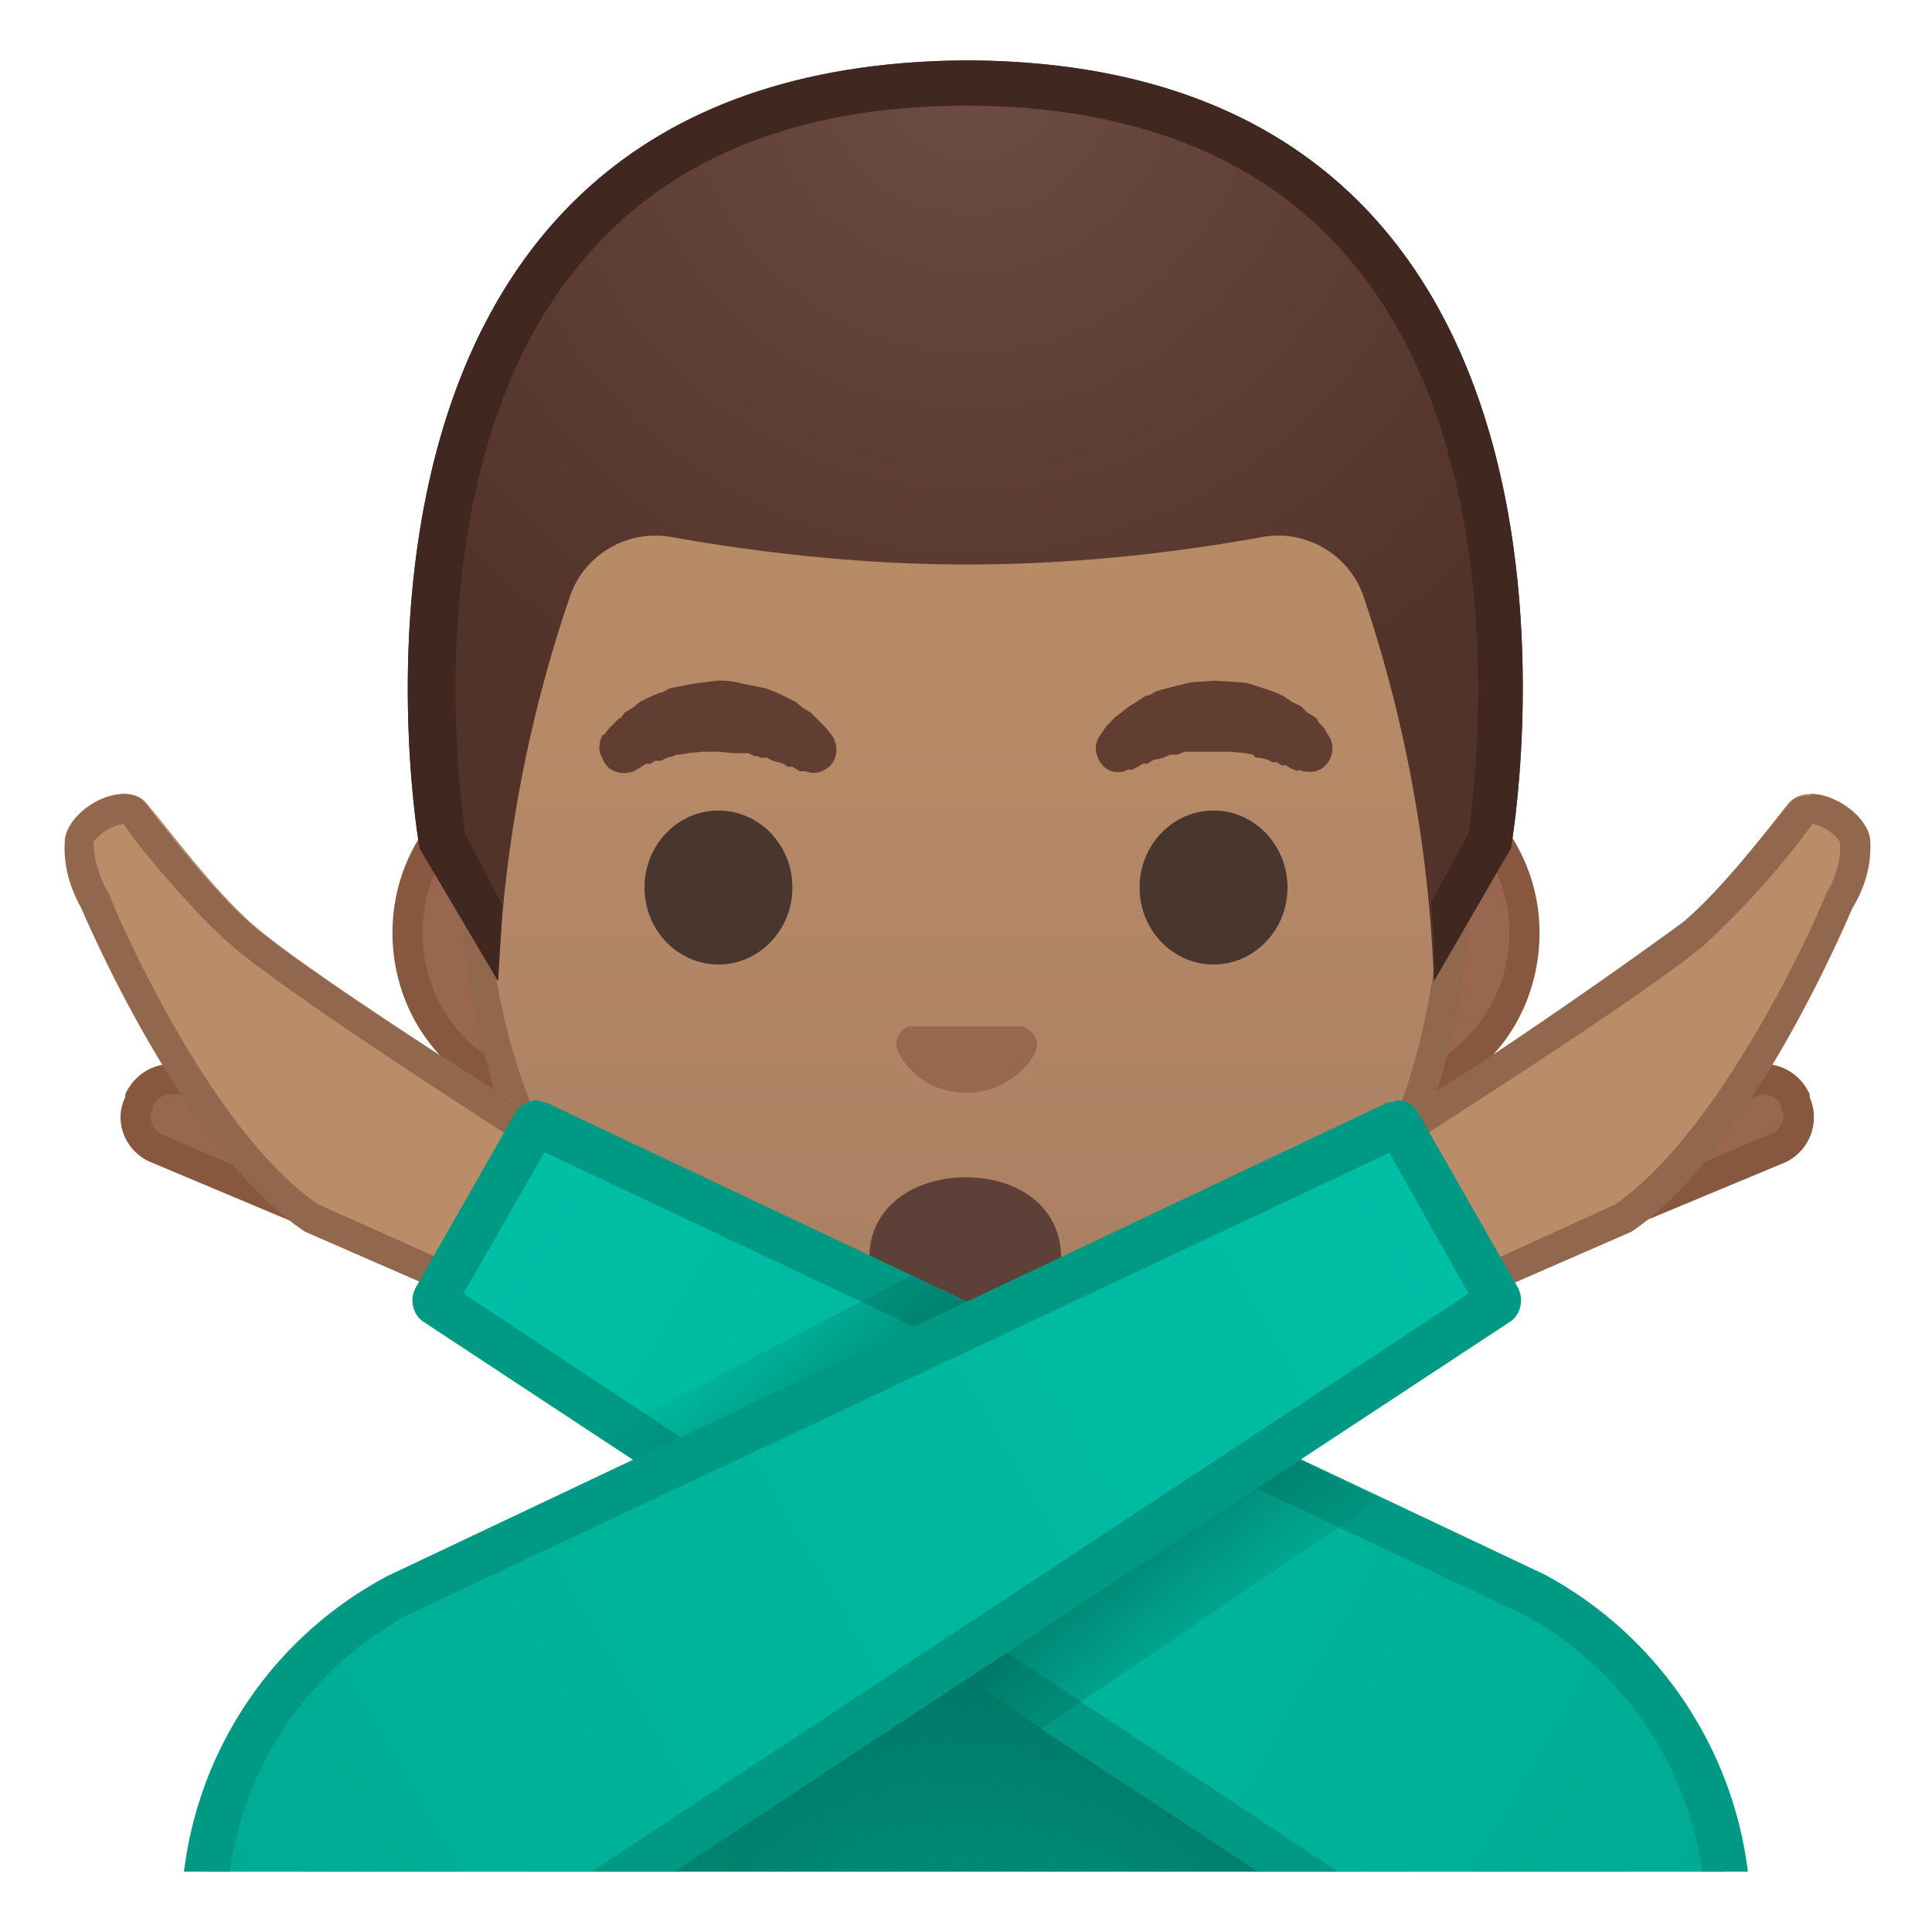 <svg viewBox="0 0 128 128" xmlns="http://www.w3.org/2000/svg" xmlns:xlink="http://www.w3.org/1999/xlink"><defs><path id="a" d="M4 4h120v120H4z"/></defs><clipPath id="b"><use xlink:href="#a"/></clipPath><g clip-path="url(#b)"><path d="M63.2 107.2c-4 0-7.3-3.2-7.3-7.1v-9h16.2v9c0 4-3.3 7.1-7.3 7.1h-1.6z" fill="#E59600"/><path d="M71 92v8c0 3.5-2.7 6.2-6.2 6.2h-1.6a6.2 6.2 0 0 1-6.3-6.1v-8h14.2m2-2H54.9v10c0 4.5 3.7 8.1 8.3 8.1h1.6c4.6 0 8.3-3.6 8.3-8.1V90z" fill="#D18100"/></g><g clip-path="url(#b)"><path d="M36.7 72.3c-5.4 0-9.7-4.7-9.7-10.4s4.3-10.5 9.7-10.5h54.6c5.4 0 9.7 4.7 9.7 10.5s-4.3 10.4-9.7 10.4H36.7z" fill="#99674F"/><path d="M91.3 52.4c4.8 0 8.7 4.3 8.7 9.4s-3.9 9.5-8.7 9.5H36.7c-4.8 0-8.7-4.3-8.7-9.5s3.9-9.4 8.7-9.4h54.6m0-2H36.7c-6 0-10.7 5.2-10.7 11.4 0 6.3 4.8 11.5 10.7 11.5h54.6c6 0 10.7-5.2 10.7-11.5 0-6.2-4.8-11.4-10.7-11.4z" fill="#875740"/></g><g clip-path="url(#b)"><linearGradient id="c" x1="64" x2="64" y1="94.6" y2="12.8" gradientUnits="userSpaceOnUse"><stop stop-color="#A47B62" offset="0"/><stop stop-color="#AD8264" offset=".2"/><stop stop-color="#B78A67" offset=".6"/><stop stop-color="#BA8D68" offset="1"/></linearGradient><path d="M64 95.3c-15.7 0-32.5-12.2-32.5-38.8 0-12.4 3.5-23.8 10-32.2 6-7.8 14.3-12.2 22.5-12.2s16.4 4.4 22.5 12.2c6.5 8.4 10 19.8 10 32.2a42 42 0 0 1-10.1 29.2A30.5 30.5 0 0 1 64 95.3z" fill="url(#c)"/><path d="M64 13c8 0 15.8 4.4 21.7 12a51.5 51.5 0 0 1 9.8 31.5c0 11.8-3.4 21.7-9.8 28.5a29.6 29.6 0 0 1-43.3 0 40.5 40.5 0 0 1-10-28.5 51.3 51.3 0 0 1 10-31.5A28.1 28.1 0 0 1 64 13m0-2c-17.4 0-33.5 18.7-33.5 45.5C30.5 83 47 96.3 64 96.3S97.5 83 97.5 56.5C97.5 29.7 81.4 11 64 11z" fill="#91674D"/></g><g clip-path="url(#b)"><path d="M40 48.7l.4-.5.2-.2.4-.4c.2 0 .2-.2.4-.4l.5-.3.5-.4.6-.3.7-.3c.3 0 .4-.2.7-.3l1.5-.3 1.6-.2a5 5 0 0 1 1.7.2l1.5.3a8.6 8.6 0 0 1 1.4.6l.6.3.5.4.5.3.4.4.3.3.3.3.4.5c.5.7.4 1.7-.3 2.2-.4.3-1 .4-1.4.2H53l-.5-.3h-.3l-.3-.2-.7-.2-.4-.2h-.4l-.2-.1H50l-.4-.2h-1l-1-.1h-1l-1 .1-.6.1h-.2l-.2.1-.4.1-.4.2h-.4l-.3.2h-.3l-.3.2-.5.3c-.9.3-1.8 0-2.1-.9-.3-.5-.2-1 0-1.5z" fill="#613E31"/><ellipse cx="47.6" cy="58.8" rx="4.9" ry="5.1" fill="#49362E"/><path d="M86 51.1l-.5-.2-.3-.2h-.3l-.3-.2h-.3l-.4-.2-.5-.1h-.2L83 50l-.5-.1-1-.1h-3l-.5.2h-.5l-.4.2-.4.1c-.3 0-.5.2-.7.3h-.3l-.3.2-.4.2h-.3c-.8.4-1.7 0-2-.9-.2-.5-.1-1 .2-1.4l.4-.6.3-.3.3-.3.4-.3.5-.4.5-.3.6-.4c.3 0 .5-.2.7-.3l.7-.2 1.6-.4 1.6-.1 1.6.1c.5 0 1 .2 1.6.4a8.6 8.6 0 0 1 1.3.5l.6.4.6.3.4.4.5.3c.2.1.2.3.3.4l.3.3.3.5c.5.7.3 1.7-.4 2.2-.5.3-1 .3-1.6.1z" fill="#613E31"/><ellipse cx="80.4" cy="58.8" rx="4.9" ry="5.1" fill="#49362E"/><path d="M67.9 68h-7.7c-.7.3-1 1-.7 1.7s1.7 2.7 4.5 2.7 4.3-2 4.6-2.7c.3-.7-.1-1.4-.7-1.6z" fill="#99674F"/></g><g clip-path="url(#b)"><radialGradient id="d" cx="64.3" cy="4.3" r="48.9" gradientUnits="userSpaceOnUse"><stop stop-color="#6D4C41" offset="0"/><stop stop-color="#523329" offset="1"/></radialGradient><path d="M64 4c-45.5.3-36.2 52.2-36.2 52.2L33 65a90 90 0 0 1 4.8-25.6 6 6 0 0 1 6.8-3.8c4.5.8 11.6 1.8 19.4 1.8h.1c8 0 15-1 19.4-1.8a6 6 0 0 1 6.8 3.8A90 90 0 0 1 95 65l5.1-8.8s9.3-52-36-52.2z" fill="url(#d)"/><path d="M64 4c-45.5.3-36.2 52.2-36.2 52.2L33 65l.3-5-2.5-4.8c-.2-1.6-.9-7-.5-13.6.4-7 2.1-17 8.2-24.2C44.1 10.6 52.7 7 64 7s20 3.6 25.6 10.4c10.8 13 8.2 34.3 7.7 37.8l-2.5 4.6c.2 2 .3 3.7.2 5.2l5.1-8.8s9.3-52-36-52.2z" fill="#402821"/></g><g clip-path="url(#b)"><path d="M23.1 81.3c-.3 0-.6 0-.9-.2l-11.8-5a2.3 2.3 0 0 1-1.2-3v-.2a2.3 2.3 0 0 1 3-1.2l12 5a2.5 2.5 0 0 1 1.1 3v.2c-.4.9-1.3 1.4-2.2 1.4z" fill="#99674F"/><path d="M11.3 72.5h.5l12 5.1c.6.3.9 1 .6 1.7l-.1.2a1.3 1.3 0 0 1-1.7.7l-11.8-5c-.7-.3-1-1-.7-1.7v-.2c.3-.5.7-.8 1.2-.8m0-2c-1.2 0-2.4.7-3 2v.2c-.8 1.6 0 3.6 1.7 4.3l11.9 5 1.2.3c1.3 0 2.5-.8 3-2l.1-.2c.7-1.7 0-3.6-1.7-4.3l-11.9-5c-.4-.2-.8-.3-1.3-.3z" fill="#875740"/><path d="M39 76.2S21 65 16.7 61.2c-2.6-2.3-5.4-6.1-7-8-1.3-1.6-5 .3-5.3 2.4-.1 1.3.1 2.8 1.1 4.6 0 0 6.7 16 14.8 21.4l11 4.8L39 76.2z" fill="#BA8D68"/><path d="M8.2 54.6l.7 1c1.6 2 4.1 5 6.4 7 3.7 3.2 16 11.1 20.8 14.2L30.5 84l-9.4-4.2c-7.4-5-13.8-20.2-13.8-20.4l-.1-.2c-.7-1.2-1-2.4-1-3.4.1-.3 1.2-1.2 2-1.2m0-2c-1.7 0-3.7 1.5-3.9 3-.1 1.3.1 2.8 1.1 4.6 0 0 6.7 16 14.8 21.4l11 4.8L39 76.2S21 65 16.6 61.2c-2.6-2.3-5.4-6-7-8-.3-.4-.8-.6-1.4-.6z" fill="#91674D"/></g><g clip-path="url(#b)"><path d="M105 81.3a2 2 0 0 1-2-1.4l-.1-.2a2.3 2.3 0 0 1 1.2-3l11.9-5 .8-.2c1 0 1.8.5 2.1 1.4l.1.2a2.3 2.3 0 0 1-1.2 3L106 81l-.9.2z" fill="#99674F"/><path d="M116.8 72.5c.6 0 1 .3 1.2.8v.2c.4.6 0 1.3-.6 1.6l-11.9 5c-.1.2-.3.2-.5.2-.5 0-1-.3-1.1-.8l-.1-.2c-.3-.6 0-1.4.7-1.7l11.9-5 .4-.1m0-2c-.4 0-.8 0-1.2.2l-12 5.1a3.3 3.3 0 0 0-1.6 4.3v.2a3.3 3.3 0 0 0 4.3 1.7l12-5a3.3 3.3 0 0 0 1.6-4.3v-.2c-.6-1.3-1.8-2-3-2z" fill="#875740"/><path d="M89.1 76.2s18-11.3 22.4-15c2.6-2.3 5.5-6.1 7-8 1.4-1.6 5.1.3 5.4 2.4.1 1.3-.1 2.8-1.2 4.6 0 0-6.7 16-14.7 21.4l-11 4.8-7.9-10.2z" fill="#BA8D68"/><path d="M120 54.6c.8 0 1.8.9 1.9 1.2.1 1-.2 2.2-.9 3.4l-.1.2c0 .2-6.5 15.3-13.9 20.4L97.8 84 92 76.7c4.8-3 17.2-11 20.8-14a54.2 54.2 0 0 0 7.2-8m0-2c-.6 0-1.1.1-1.5.6-1.5 1.8-4.4 5.6-7 7.8a369.3 369.3 0 0 1-22.4 15.1l8 10.2 11-4.8c8-5.4 14.6-21.4 14.6-21.4a8 8 0 0 0 1.2-4.6c-.2-1.5-2.3-3-3.9-3z" fill="#91674D"/></g><path d="M70.3 83.3c0 3.1-2.8 3.8-6.3 3.8s-6.4-.7-6.4-3.8c0-3.3 2.9-5.3 6.4-5.3s6.3 2 6.3 5.3z" clip-path="url(#b)" fill="#5D4037"/><g clip-path="url(#b)"><path d="M63.1 110.7a7.9 7.9 0 0 1-7.8-8v-9.9h17.4v10c0 4.3-3.5 7.9-7.8 7.9H63z" fill="#E49800"/><path d="M71.7 93.8v9c0 3.8-3 6.9-6.8 6.9H63a6.9 6.9 0 0 1-6.8-7v-8.9h15.4m2-2H54.3v11c0 4.9 4 8.9 8.8 8.9H65a9 9 0 0 0 8.8-9V91.8z" fill="#C78500"/></g><g clip-path="url(#b)"><path d="M21.6 131.3V122c0-7.5 4.3-13.3 12.9-17.5A70 70 0 0 1 64 99h.1c21 0 42.3 8 42.3 23.2v9.2H21.6z" fill="#00BFA5"/><path d="M64.1 100.4c20.3 0 40.8 7.5 40.8 21.7v7.7H23.1V122c0-6.8 4-12.3 12-16.1a68.6 68.6 0 0 1 28.9-5.6h.1m0-3H64c-21.9 0-43.9 7.3-43.9 24.7v10.7h87.8V122c0-16.3-21.8-24.7-43.8-24.7z" fill="#009E88"/></g><linearGradient id="e" x1="-486.9" x2="-520.2" y1="114.1" y2="136.8" gradientTransform="matrix(-1 0 0 1 -431.4 0)" gradientUnits="userSpaceOnUse"><stop stop-color="#004D40" stop-opacity=".5" offset="0"/><stop stop-color="#00796B" stop-opacity="0" offset="1"/></linearGradient><path clip-path="url(#b)" fill="url(#e)" d="M78.3 97.3l-47.5 34.3 58.3.2.7-28.7z"/><path clip-path="url(#b)" fill="none" d="M17 5.3h94v94H17z"/><path clip-path="url(#b)" fill="none" d="M4 4h120v120H4z"/><path d="M64 90.3h-9.1v9.5a8 8 0 0 0 8.2 7.9h1.7a8 8 0 0 0 8.2-7.9v-9.5h-9z" clip-path="url(#b)" fill="#E59900"/><linearGradient id="f" x1="76.1" x2="42.8" y1="114.1" y2="136.8" gradientUnits="userSpaceOnUse"><stop stop-color="#004D40" stop-opacity=".5" offset="0"/><stop stop-color="#00796B" stop-opacity="0" offset="1"/></linearGradient><path clip-path="url(#b)" fill="url(#f)" d="M53.2 97.3l47.6 34.3-58.3.2-.7-28.7z"/><g clip-path="url(#b)"><linearGradient id="g" x1="34" x2="112" y1="80.6" y2="125.8" gradientUnits="userSpaceOnUse"><stop stop-color="#00BFA5" offset="0"/><stop stop-color="#00B29A" offset=".7"/><stop stop-color="#00AB94" offset="1"/></linearGradient><path d="M97.1 131.3L29 86.3a.3.3 0 0 1-.2-.4l6.5-11.4.3-.1h.1l66 31.2a24.2 24.2 0 0 1 12.7 21.2v4.8l-17.3-.3z" fill="url(#g)"/><path d="M36 76.3l65 30.7a23 23 0 0 1 12 19.9v3.2l-15.4-.2-66.9-44.2 5.4-9.4m-.5-3.4c-.6 0-1.2.3-1.5.9l-6.5 11.4c-.5.8-.3 1.9.5 2.4l68.6 45.2 19.3.4v-6.4a26 26 0 0 0-13.7-22.5l-66-31.2-.7-.2z" fill="#009984"/></g><linearGradient id="h" x1="53.4" x2="79.3" y1="82.8" y2="113.6" gradientUnits="userSpaceOnUse"><stop stop-color="#00796B" stop-opacity="0" offset="0"/><stop stop-color="#004D40" offset=".5"/><stop stop-color="#00796B" stop-opacity="0" offset="1"/></linearGradient><path clip-path="url(#b)" fill="url(#h)" d="M91.5 99.3l-22.6 15.3-29.2-19.4 20.7-10.7z"/><g clip-path="url(#b)"><linearGradient id="i" x1="-525.2" x2="-447.2" y1="80.6" y2="125.8" gradientTransform="matrix(-1 0 0 1 -431.2 0)" gradientUnits="userSpaceOnUse"><stop stop-color="#00BFA5" offset="0"/><stop stop-color="#00B29A" offset=".7"/><stop stop-color="#00AB94" offset="1"/></linearGradient><path d="M13.6 126.8c0-8.9 5-17 12.8-21.2l65.9-31.2h.1c.1 0 .2 0 .3.2L99 85.9c.1.2.1.4 0 .4l-68.2 45-17.4.3V127z" fill="url(#i)"/><path d="M92 76.3l5.3 9.4-66.9 44.1-15.4.3V127a23 23 0 0 1 12-20l65-30.6m.4-3.4c-.3 0-.5 0-.8.2l-65.9 31.2A25.7 25.7 0 0 0 12 126.8v6.4l19.3-.4L100 87.6c.8-.5 1-1.6.5-2.4L94 73.8c-.3-.6-.9-.9-1.5-.9z" fill="#009984"/></g></svg>